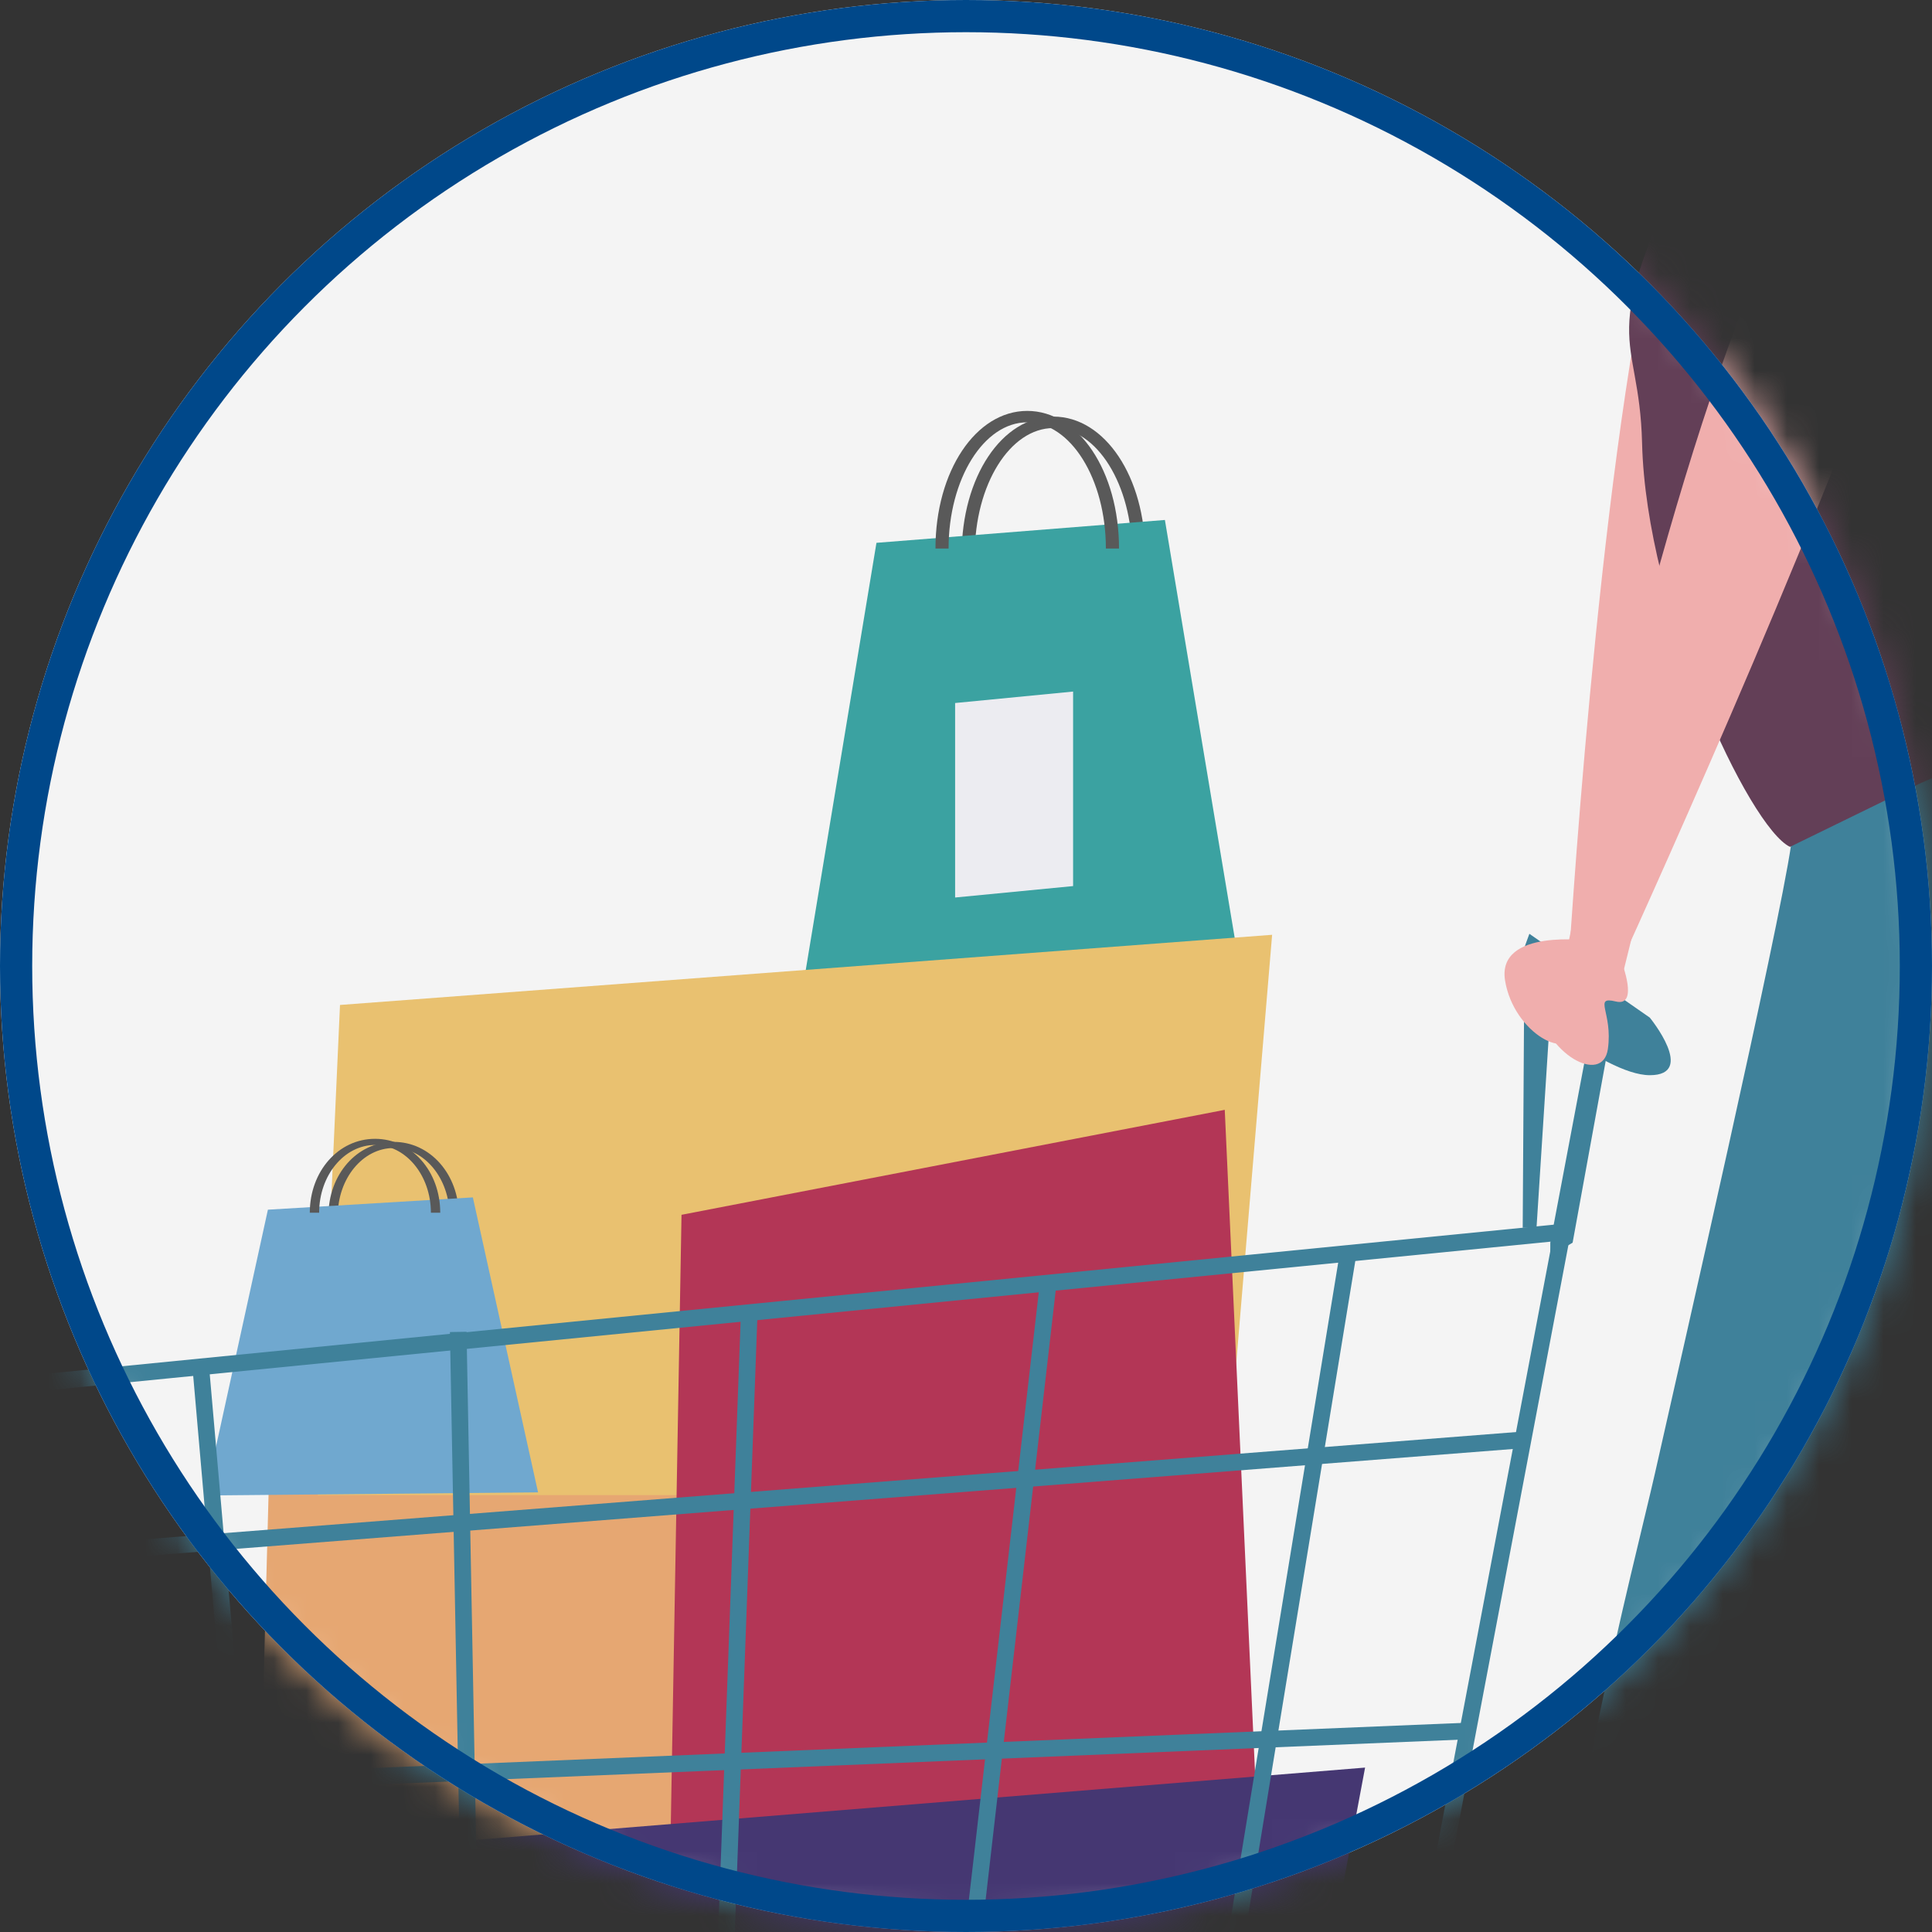 <svg xmlns="http://www.w3.org/2000/svg" xmlns:xlink="http://www.w3.org/1999/xlink" width="60" height="60" viewBox="0 0 60 60">
    <rect x="0" y="0" width="60" height="60" fill="#333333" stroke="none"/>
    <defs>
        <circle id="cstlnyo7ha" cx="30" cy="30" r="30"/>
        <circle id="81ehzu27le" cx="30" cy="30" r="30"/>
        <path id="mejmn24o1c" d="M5.36 3.294c.135.228 5.69 7.967 6.682 18.67.149 1.598.845 3.094 2.188 3.97 2.482 1.618 6.338 4.123 8.363 6.789 3.09 4.064 3.577 5.365 3.577 5.365l-1.788 2.601S3.018 31.492.576 12.036C-1.867-7.422 5.359 3.294 5.359 3.294"/>
        <path id="g8sna7uozd" d="M4.361 20.032s1.067-1.81 1.22-2.605c.151-.795.522-3.811-.523-4.818 0 0-1.596 2.101-3.257.86-2.165-1.616-1.357-9.075-.57-9.962C2.02 2.62 3.35-.02 6.38.31c3.03.332 4.463 9.01 2.488 10.714 0 0 .068 5.293 1.658 6.016 0 0-2.448 3.5-4.28 3.38-1.833-.118-1.884-.388-1.884-.388"/>
    </defs>
    <g fill="none" fill-rule="evenodd">
        <g>
            <mask id="ptd357aygb" fill="#fff">
                <use xlink:href="#cstlnyo7ha"/>
            </mask>
            <use fill="#F4F4F4" xlink:href="#cstlnyo7ha"/>
            <g mask="url(#ptd357aygb)">
                <g>
                    <path fill="#F0AEAD" d="M48.697 46.221l1.487.882s3.249-12.823 4.683-21.421c-1.646-.833-2.398-2.614-3.47-2.468-1.788 7.642-2.7 23.007-2.7 23.007" transform="translate(0 -16)"/>
                    <path fill="#3F819A" d="M64.567 38.335c.136.228 5.69 7.967 6.683 18.67.149 1.597.845 3.093 2.188 3.97 2.482 1.618 6.338 4.123 8.363 6.788 3.09 4.065 3.577 5.365 3.577 5.365L83.59 75.73s-21.364-9.197-23.806-28.654c-2.443-19.457 4.783-8.741 4.783-8.741" transform="translate(0 -16)"/>
                    <g transform="translate(0 -16) translate(59.208 35.04)"/>
                    <path fill="#3F819A" d="M63.917 37.522c-3.434 0-7.113-3.488-7.113-3.488s-.37 2.597-1.18 8.203c-.381 2.65-3.434 15.992-4.226 19.51-.588 2.608-3.252 12.682-3.252 18.86l4.39.65c.614-2.223 1.738-4.526 2.113-6.34.976-4.715 3.75-12 4.553-13.983.804-1.982 6.5-9.854 7.316-14.307.899-4.904-1.778-9.105-2.601-9.105" transform="translate(0 -16)"/>
                    <path fill="#674B3A" d="M34.628 40.308c-.064-.06-.151-.105-.25-.123-.097-.02-.212-.007-.305.042-.09.05-.155.126-.193.205l-.037.122-.003.124c.054-.07.1-.135.148-.194.052-.057.104-.106.166-.138.122-.069.288-.063.474-.038" transform="translate(0 -16)"/>
                    <path fill="#595959" d="M35.566 33.214h-.407c0-2.162-1.096-3.92-2.443-3.92-1.348 0-2.443 1.758-2.443 3.92h-.407c0-2.398 1.252-4.276 2.85-4.276s2.85 1.878 2.85 4.276" transform="translate(0 -16)"/>
                    <path fill="#3BA2A1" d="M39.026 49.204L24.484 49.383 27.219 32.858 36.177 32.148 39.026 49.204" transform="translate(0 -16)"/>
                    <path fill="#595959" d="M34.752 33.036h-.408c0-2.162-1.095-3.92-2.443-3.92-1.347 0-2.442 1.758-2.442 3.92h-.407c0-2.398 1.251-4.275 2.85-4.275 1.597 0 2.85 1.877 2.85 4.275" transform="translate(0 -16)"/>
                    <path fill="#ECECF1" d="M29.662 37.833L33.326 37.477 33.326 43.518 29.662 43.873 29.662 37.833" transform="translate(0 -16)"/>
                    <path fill="#E6A772" d="M7.948 77.302L8.349 62.082 25.219 59.903 24.37 77.302 7.948 77.302" transform="translate(0 -16)"/>
                    <path fill="#E9C170" d="M9.872 62.43L10.559 47.21 39.507 45.031 38.049 62.43 9.872 62.43" transform="translate(0 -16)"/>
                    <path fill="#B33656" d="M20.765 76.501L21.165 53.727 38.036 50.467 39.189 75.7 20.765 76.501" transform="translate(0 -16)"/>
                    <path fill="#453772" d="M6.746 83.711L39.99 83.711 42.394 70.894 6.587 73.805 6.746 83.711" transform="translate(0 -16)"/>
                    <path fill="#595959" d="M14.25 53.759h-.289c0-1.162-.778-2.106-1.735-2.106-.958 0-1.736.944-1.736 2.106h-.29c0-1.288.89-2.297 2.026-2.297 1.135 0 2.025 1.009 2.025 2.297" transform="translate(0 -16)"/>
                    <path fill="#70A8CF" d="M16.71 62.347L6.376 62.443 8.32 53.568 14.685 53.186 16.71 62.347" transform="translate(0 -16)"/>
                    <path fill="#595959" d="M13.672 53.663h-.29c0-1.16-.778-2.105-1.735-2.105-.957 0-1.736.944-1.736 2.105h-.29c0-1.288.89-2.296 2.026-2.296 1.135 0 2.025 1.008 2.025 2.296" transform="translate(0 -16)"/>
                    <path fill="#F0AEAE" d="M52.53 22.433s1.066-1.81 1.218-2.606c.152-.795.523-3.81-.522-4.817 0 0-1.596 2.1-3.257.86-2.165-1.616-1.357-9.075-.57-9.962.789-.888 2.119-3.529 5.148-3.197 3.03.331 4.463 9.009 2.488 10.713 0 0 .068 5.293 1.658 6.016 0 0-2.448 3.5-4.28 3.381-1.833-.119-1.884-.388-1.884-.388" transform="translate(0 -16)"/>
                    <g transform="translate(0 -16) translate(48.168 2.4)"/>
                    <path fill="#633F57" d="M60.61 18.29c-3.2-1.595-5.717 1.863-6.429 2.353-.712.49-.326-1.546-.326-1.546l-1.273 1.415c-3.097 6.292-1.674 5.668-1.586 9.245.125 5.138 3.332 11.946 4.594 12.543l4.019-1.962c2.905-1.26 4.884-2.199 4.404-4.127-.308-1.236-1.901-3.997-1.086-7.576.586-2.573.884-8.75-2.316-10.345" transform="translate(0 -16)"/>
                    <path fill="#3F819A" d="M4.227 84.746h38.251l5.725-30.19-47.615 4.71 3.64 25.48zm38.678.516H3.78L0 58.805l48.839-4.83-5.934 31.287z" transform="translate(0 -16)"/>
                    <path fill="#3F819A" d="M8.296 85.003L5.973 58.418 6.487 58.373 8.81 84.958 8.296 85.003M14.489 84.985L13.973 57.368 14.489 57.359 15.006 84.975 14.489 84.985M22.49 84.99L21.975 84.971 23.007 56.837 23.523 56.856 22.49 84.99M29.458 85.01L28.945 84.95 32.3 55.785 32.813 55.844 29.458 85.01M37.2 85.022L36.69 84.938 41.594 54.998 42.103 55.082 37.2 85.022" transform="translate(0 -16)"/>
                    <path fill="#3F819A" d="M1.088 64.59L1.048 64.075 47.249 60.461 47.289 60.976 1.088 64.59M2.111 71.817L2.09 71.301 45.709 69.494 45.731 70.01 2.111 71.817" transform="translate(0 -16)"/>
                    <path fill="#633F57" d="M60.015 19.15c-.51-.182-.976-.813-1.3-.65-1.518.49-3.035 3.144-4.415 6.616 1.081.051 2.682.347 4.147 1.466 1.472-4.048 2.32-7.163 1.568-7.432" transform="translate(0 -16)"/>
                    <path fill="#F0AEAD" d="M48.634 45.65l1.3 1.14s5.535-12.016 8.513-20.208c-1.465-1.119-3.066-1.415-4.147-1.466-3.204 8.063-5.666 20.535-5.666 20.535" transform="translate(0 -16)"/>
                    <path fill="#3F819A" d="M48.146 54.593L49.284 48.578 49.934 48.578 48.839 54.593 48.146 54.998M47.289 54.129L47.333 47.114 48.146 47.44 47.718 54.129 47.289 54.129" transform="translate(0 -16)"/>
                    <path fill="#3F819A" d="M46.845 46.79l.651-1.79 3.74 2.603s1.462 1.788 0 1.788c-1.464 0-4.39-2.602-4.39-2.602" transform="translate(0 -16)"/>
                    <path fill="#F0AEAD" d="M49.381 45.215s-2.905-.4-2.64 1.237c.267 1.638 2.056 2.614 2.218 1.475.162-1.138-.477-1.649.25-1.475.725.175.172-1.237.172-1.237" transform="translate(0 -16)"/>
                    <path fill="#F0AEAD" d="M50.357 45.865s-2.906-.4-2.64 1.238c.266 1.637 2.055 2.613 2.217 1.475.163-1.138-.476-1.65.25-1.475.726.174.173-1.238.173-1.238" transform="translate(0 -16)"/>
                </g>
            </g>
            <circle cx="30" cy="30" r="29.5" stroke="#00488A"/>
        </g>
    </g>
</svg>
